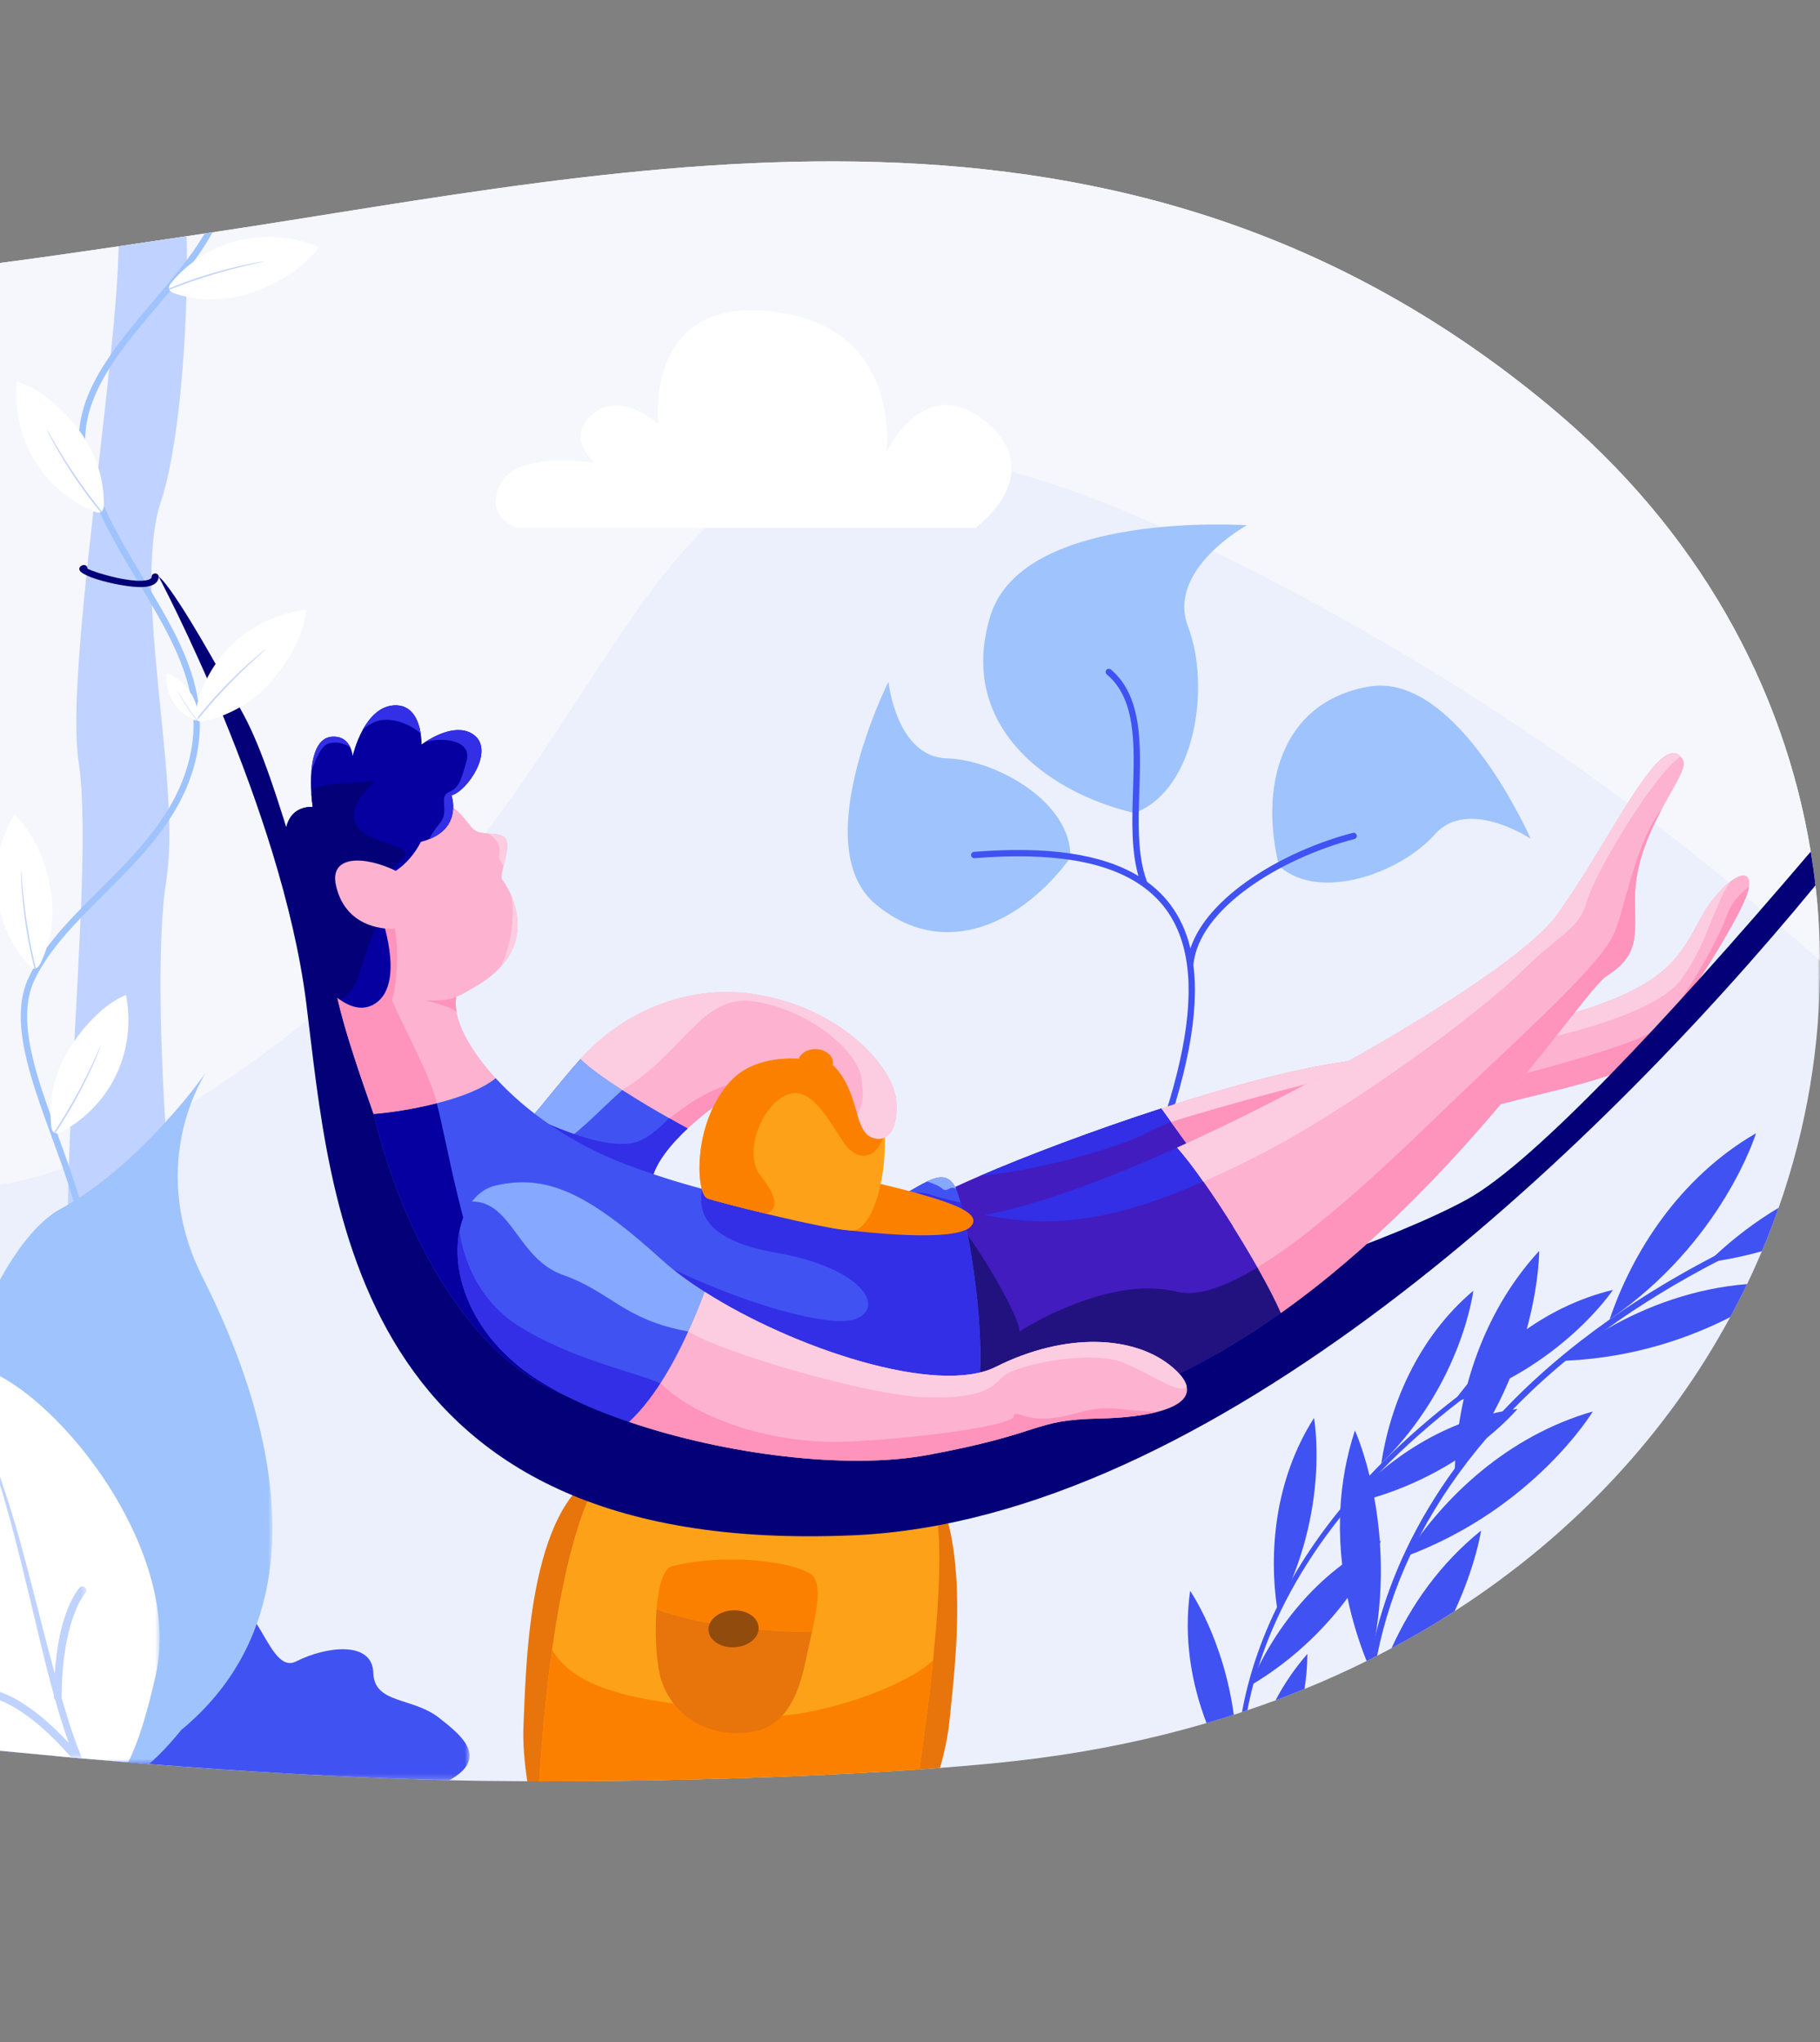 <svg width="370" height="415" viewBox="0 0 370 415" fill="none" xmlns="http://www.w3.org/2000/svg">
<rect x="0" y="0" width="370" height="415" fill="#808080" stroke="none"/>
<mask id="mask0" mask-type="alpha" maskUnits="userSpaceOnUse" x="-3" y="0" width="373" height="415">
<path d="M-2.972 0H370V415H-2.972V0Z" fill="white"/>
</mask>
<g mask="url(#mask0)">
<path fill-rule="evenodd" clip-rule="evenodd" d="M370.001 195.247C370.147 212.231 367.314 229.202 361.593 245.454C360.556 248.426 359.422 251.37 358.179 254.285C357.239 256.524 356.244 258.749 355.18 260.961C354.102 263.213 352.955 265.452 351.752 267.663L351.739 267.677C339.246 290.812 320.423 311.555 295.727 327.435H295.713C291.608 330.102 287.338 332.603 282.901 334.953C281.934 335.478 280.953 335.99 279.972 336.487C279.557 336.708 279.143 336.915 278.728 337.122C278.673 337.15 278.617 337.178 278.562 337.205C278.327 337.33 278.078 337.454 277.83 337.565C273.752 339.583 269.551 341.49 265.212 343.245C263.263 344.047 261.301 344.82 259.311 345.553C257.431 346.258 255.524 346.921 253.603 347.557C253.23 347.695 252.871 347.819 252.497 347.943C251.945 348.137 251.378 348.317 250.825 348.497C249.001 349.077 247.149 349.643 245.284 350.182C234.435 353.361 222.937 355.779 210.775 357.355C205.15 358.087 198.461 358.737 191.109 359.29C189.727 359.4 188.317 359.497 186.894 359.594C185.76 359.677 184.614 359.76 183.439 359.829C161.949 361.211 136.258 361.943 114.45 361.998C112.819 362.013 111.216 362.013 109.626 362.013C108.811 362.013 107.996 362.013 107.194 361.998C101.487 361.985 96.152 361.916 91.343 361.791C75.975 361.418 60.331 360.63 44.479 359.552C39.767 359.221 35.04 358.875 30.299 358.502C28.89 358.378 27.466 358.267 26.043 358.156C22.947 357.894 19.824 357.631 16.715 357.355C15.968 357.3 15.222 357.231 14.476 357.161C13.868 357.106 13.246 357.051 12.638 356.996C12.237 356.954 11.822 356.927 11.421 356.885C5.99 356.388 0.545 355.863 -4.914 355.323C-15.666 354.246 -26.445 353.071 -37.225 351.827C-68.969 348.206 -100.686 344.033 -131.532 340.025C-149.485 337.703 -167.133 335.423 -184.325 333.35C-197.689 331.746 -210.777 330.254 -223.491 328.969C-265.821 324.629 -304.213 322.39 -335.806 324.698C-338.197 324.878 -340.587 325.085 -342.978 325.348C-351.588 326.205 -360.267 327.532 -368.974 329.218C-369.692 329.356 -370.397 329.494 -371.116 329.646C-371.254 329.674 -371.379 329.701 -371.516 329.729C-375.137 330.448 -378.758 331.249 -382.393 332.106C-382.876 332.203 -383.36 332.327 -383.858 332.452C-389.331 333.751 -394.831 335.174 -400.317 336.722C-405.334 338.131 -410.365 339.624 -415.395 341.199C-417.51 341.863 -419.624 342.54 -421.738 343.231C-423.963 343.949 -426.175 344.682 -428.4 345.428C-428.483 345.456 -428.566 345.498 -428.662 345.525C-429.174 345.691 -429.671 345.871 -430.196 346.036C-431.869 346.603 -433.541 347.184 -435.227 347.764C-439.939 349.409 -444.652 351.108 -449.365 352.836C-449.752 352.974 -450.152 353.126 -450.539 353.264C-452.294 353.928 -454.05 354.563 -455.818 355.227C-457.228 355.766 -458.624 356.291 -460.034 356.83C-460.517 357.01 -461.015 357.189 -461.498 357.383C-461.512 357.383 -461.512 357.383 -461.526 357.397C-462.618 357.811 -463.696 358.226 -464.788 358.64C-466.322 359.235 -467.842 359.815 -469.39 360.423C-476.189 363.049 -482.975 365.744 -489.705 368.411C-514.885 378.472 -539.54 388.574 -563.117 396.797C-571.63 399.783 -580.019 402.519 -588.242 404.91C-606.843 410.313 -624.602 413.976 -641.2 414.805C-643.646 414.943 -646.065 415.012 -648.455 415C-662.386 414.985 -675.432 412.787 -687.428 407.715C-773.001 371.534 -712.152 279.327 -673.801 222.403C-656.955 197.389 -655.821 184.882 -661.46 173.563C-668.66 159.121 -686.875 146.6 -697.489 112.506C-716.45 51.657 -657.051 -2.932 -487.107 0.122C-391.321 1.849 -344.181 17.356 -170.781 52.693C-102.4 66.624 -36.658 58.981 24.122 50.054C28.752 49.376 33.368 48.686 37.942 48.008C39.172 47.815 40.388 47.636 41.605 47.456C42.143 47.373 42.682 47.29 43.208 47.221C128.629 34.382 228.008 10.183 315.047 82.558C345.285 107.697 362.657 139.745 368.115 173.079C368.503 175.36 368.834 177.654 369.069 179.934C369.663 185.02 369.967 190.133 370.001 195.247Z" fill="#EBF0FC"/>
</g>
<mask id="mask1" mask-type="alpha" maskUnits="userSpaceOnUse" x="-3" y="0" width="373" height="242">
<path d="M-2.972 0H369.994V241.438H-2.972V0Z" fill="white"/>
</mask>
<g mask="url(#mask1)">
<path fill-rule="evenodd" clip-rule="evenodd" d="M369.995 195.247C345.395 173.245 310.278 145.08 259.31 118.38C116.854 43.766 148.861 144.624 53.628 214.125C-41.606 283.612 -42.518 207.671 -172.592 129.602C-302.679 51.519 -260.211 186.084 -384.991 196.85C-498.094 206.607 -605.669 146.268 -661.46 173.563C-668.66 159.121 -686.875 146.6 -697.489 112.506C-716.45 51.657 -657.052 -2.932 -487.107 0.122C-391.321 1.849 -344.181 17.356 -170.782 52.693C-102.4 66.624 -36.659 58.981 24.122 50.054C28.752 49.376 33.367 48.686 37.942 48.008C39.172 47.815 40.388 47.636 41.604 47.456C42.143 47.373 42.682 47.29 43.207 47.221C128.629 34.382 228.008 10.183 315.046 82.558C345.285 107.697 362.656 139.745 368.115 173.079C368.502 175.36 368.834 177.654 369.069 179.934C369.663 185.02 369.967 190.133 369.995 195.247Z" fill="#F5F7FC"/>
</g>
<path fill-rule="evenodd" clip-rule="evenodd" d="M355.566 180.183C355.552 180.335 355.525 180.487 355.483 180.653C354.295 186.609 337.338 212.01 333.468 215.493C329.612 218.961 312.406 222.389 305.317 224.352C302.566 225.112 303.99 222.541 306.754 219.1C306.768 219.1 306.768 219.086 306.782 219.086C308.813 216.571 311.577 213.586 313.954 211.126C316.649 208.306 318.847 206.164 318.847 206.164C336.716 200.913 340.848 195.993 345.215 187.521C347.205 183.652 349.762 180.639 351.849 179.077C354.212 177.322 355.953 177.405 355.566 180.183Z" fill="#FDB2D0"/>
<path fill-rule="evenodd" clip-rule="evenodd" d="M351.849 179.077C348.352 184.025 346.984 192.164 341.636 199.213C337.738 204.34 325.784 208.403 313.954 211.126C316.649 208.306 318.847 206.164 318.847 206.164C336.716 200.913 340.848 195.993 345.215 187.521C347.205 183.651 349.762 180.639 351.849 179.077Z" fill="#FCCDE0"/>
<path fill-rule="evenodd" clip-rule="evenodd" d="M355.566 180.183C355.552 180.335 355.525 180.487 355.483 180.653C354.295 186.609 337.338 212.01 333.468 215.493C329.612 218.961 312.406 222.389 305.317 224.352C302.566 225.112 303.99 222.541 306.754 219.1C306.768 219.1 306.768 219.086 306.782 219.086C306.837 219.045 306.865 219.017 306.865 219.017C315.157 216.834 330.483 212.701 335.43 209.937C340.378 207.159 349.361 191.239 351.089 185.959C351.724 184.011 353.452 181.8 355.566 180.183Z" fill="#FE93BC"/>
<path fill-rule="evenodd" clip-rule="evenodd" d="M230.641 165.242C243.405 160.357 246.007 138.987 241.536 127.382C237.066 115.777 253.483 106.745 253.483 106.745C253.483 106.745 208.023 103.64 201.37 125.087C194.716 146.533 211.496 160.672 230.641 165.242Z" fill="#9FC3FC"/>
<path fill-rule="evenodd" clip-rule="evenodd" d="M260.039 176.026C268.422 183.445 284.93 177.24 291.665 169.597C298.4 161.954 311.179 170.456 311.179 170.456C311.179 170.456 296.213 136.262 278.116 139.554C260.018 142.845 256.106 160.389 260.039 176.026Z" fill="#9FC3FC"/>
<path fill-rule="evenodd" clip-rule="evenodd" d="M217.597 174.316C217.941 163.127 202.614 154.403 192.431 154.112C182.248 153.821 180.613 138.56 180.613 138.56C180.613 138.56 163.894 171.932 177.997 183.741C192.1 195.55 208.09 187.339 217.597 174.316Z" fill="#9FC3FC"/>
<path fill-rule="evenodd" clip-rule="evenodd" d="M275.814 169.724C275.725 169.379 275.373 169.171 275.026 169.261C260.873 172.945 245.501 182.139 242.008 192.744C241.182 189.313 239.811 186.336 237.885 183.785C236.576 182.053 235.01 180.534 233.2 179.212C231.207 174.058 231.416 167.307 231.626 160.772C231.932 151.282 232.247 141.47 225.84 136.067C225.569 135.839 225.161 135.871 224.93 136.145C224.699 136.418 224.734 136.825 225.007 137.056C230.935 142.054 230.643 151.126 230.334 160.73C230.141 166.74 229.954 172.925 231.447 178.042C224.031 173.537 212.993 171.921 198.011 173.12C197.655 173.149 197.39 173.461 197.419 173.817C197.447 174.173 197.764 174.442 198.115 174.409C213.9 173.141 225.164 175.028 232.293 180.153C232.296 180.155 232.298 180.156 232.302 180.159C234.068 181.43 235.591 182.892 236.854 184.564C239.218 187.695 240.697 191.524 241.317 196.104C241.317 196.111 241.315 196.119 241.315 196.127C241.307 196.219 241.321 196.307 241.349 196.389C242.549 205.847 240.088 218.513 233.883 235.126C233.759 235.461 233.929 235.833 234.263 235.958C234.338 235.986 234.414 235.999 234.49 235.999C234.75 235.999 234.998 235.838 235.095 235.578C241.379 218.75 243.856 205.858 242.611 196.152C243.575 184.782 260.178 174.461 275.351 170.512C275.697 170.423 275.905 170.069 275.814 169.724Z" fill="#4152F3"/>
<path fill-rule="evenodd" clip-rule="evenodd" d="M280.137 215.12C280.137 215.12 279.473 215.921 278.326 217.303C273.697 222.845 261.176 237.743 252.248 247.445C252.22 247.458 252.193 247.486 252.179 247.514L238.041 228.014L236.064 225.277C236.092 225.264 236.12 225.264 236.148 225.264C252.621 219.901 269.495 215.507 280.137 215.12Z" fill="#FE93BC"/>
<path fill-rule="evenodd" clip-rule="evenodd" d="M236.148 225.264C252.621 219.901 269.495 215.507 280.137 215.12C280.137 215.12 279.473 215.921 278.326 217.303C264.478 220.316 247.494 225.07 238.041 228.014L236.064 225.278C236.092 225.264 236.12 225.264 236.148 225.264Z" fill="#FCCDE0"/>
<path fill-rule="evenodd" clip-rule="evenodd" d="M181.794 226.01C180.785 228.083 177.979 228.622 174.842 228.124C174.483 228.069 174.124 228 173.751 227.917C173.723 227.917 173.695 227.903 173.668 227.889C168.762 226.742 163.51 223.246 163.317 219.114C163.178 216.101 158.438 217.11 152.717 220.136C148.46 222.361 143.665 225.706 139.795 229.327C139.145 229.921 138.537 230.529 137.971 231.137C137.805 231.303 137.653 231.469 137.501 231.634C135.29 233.998 133.617 236.389 132.843 238.627C128.905 249.753 108.092 226.977 108.092 226.977C108.99 225.996 110.054 224.725 111.257 223.246C113.164 220.938 115.416 218.133 118.001 215.23C126.39 205.805 139.615 199.973 153.145 202.018C169.895 204.547 180.274 215.396 181.946 222.251C181.96 222.278 181.96 222.306 181.974 222.334C182.319 223.785 182.264 225.042 181.794 226.01Z" fill="#FDB2D0"/>
<path fill-rule="evenodd" clip-rule="evenodd" d="M152.716 220.136C148.459 222.361 143.664 225.706 139.794 229.327C139.145 229.921 138.537 230.529 137.97 231.137C137.804 231.303 137.652 231.469 137.5 231.635C136.256 229.631 135.842 227.461 135.842 227.461L136.049 227.254C139.421 224.725 145.986 219.805 151.624 220.039C152.011 220.054 152.37 220.095 152.716 220.136Z" fill="#FE93BC"/>
<path fill-rule="evenodd" clip-rule="evenodd" d="M127.434 326.921C127.034 330.773 125.108 336.693 122.652 343.014C120.118 349.529 117.016 356.483 114.444 362.002C112.815 362.015 111.212 362.015 109.622 362.015C108.808 362.015 107.994 362.015 107.192 362.002C106.636 358.305 106.249 354.169 106.43 350.485C106.921 340.958 106.973 308.475 120.7 299.918C120.7 299.918 120.92 300.319 121.281 301.056C123.104 304.727 128.507 316.658 127.434 326.921Z" fill="#E8740C"/>
<path fill-rule="evenodd" clip-rule="evenodd" d="M193.035 349.645C192.738 352.773 191.988 356.147 191.109 359.288C189.726 359.404 188.317 359.494 186.896 359.598C185.758 359.675 184.608 359.753 183.444 359.831C181.997 355.048 180.342 349.27 178.933 343.583C176.956 335.646 175.443 327.89 175.624 323.315C175.96 314.641 181.001 305.463 183.987 300.758C185.254 298.755 186.159 297.553 186.159 297.553C198.516 307.997 193.914 340.144 193.035 349.645Z" fill="#E8740C"/>
<path fill-rule="evenodd" clip-rule="evenodd" d="M189.688 337.404C188.835 345.819 187.723 354.001 186.896 359.598C185.758 359.675 184.608 359.753 183.445 359.83C161.949 361.213 136.251 361.938 114.445 362.002C112.817 362.015 111.214 362.015 109.624 362.015C109.973 355.94 110.735 345.857 112.235 335.245C114.006 322.668 116.836 309.354 121.283 301.056C121.749 300.164 122.239 299.337 122.757 298.574C122.757 298.574 167.714 295.174 183.987 300.759C186.805 301.728 188.77 302.969 189.481 304.546C191.769 309.587 191.071 323.819 189.688 337.404Z" fill="#FDA218"/>
<path fill-rule="evenodd" clip-rule="evenodd" d="M189.688 337.404C188.835 345.819 187.723 354.001 186.896 359.598C185.758 359.675 184.608 359.753 183.445 359.83C161.949 361.213 136.251 361.938 114.445 362.002C112.817 362.015 111.214 362.015 109.624 362.015C109.973 355.94 110.735 345.857 112.235 335.245C114.355 338.955 118.142 341.359 122.653 343.014C127.035 344.629 132.089 345.534 136.962 346.22C142.172 346.969 147.174 347.46 150.884 348.326C153.159 348.856 155.964 348.934 159.014 348.676C165.361 348.12 172.806 346.077 178.933 343.583C183.677 341.644 187.633 339.433 189.688 337.404Z" fill="#FC8000"/>
<path fill-rule="evenodd" clip-rule="evenodd" d="M165.088 331.629C158.98 331.79 144.255 330.976 133.462 327.068C133.824 322.545 134.822 318.724 136.648 318.282C149.533 315.201 163.859 317.981 165.492 320.538C166.831 322.65 166.114 326.972 165.088 331.629Z" fill="#FC8000"/>
<path fill-rule="evenodd" clip-rule="evenodd" d="M165.089 331.629C164.876 332.64 164.634 333.675 164.408 334.698C163.097 340.436 161.713 351.319 151.687 352.145C141.663 352.972 135.604 346.716 134.132 340.296C133.386 337.054 133.105 331.689 133.463 327.068C144.256 330.976 158.981 331.79 165.089 331.629Z" fill="#E8740C"/>
<path fill-rule="evenodd" clip-rule="evenodd" d="M144.037 331.296C144.151 333.367 146.525 334.92 149.339 334.766C152.153 334.611 154.342 332.806 154.228 330.735C154.114 328.664 151.74 327.11 148.926 327.265C146.112 327.42 143.923 329.224 144.037 331.296Z" fill="#914B0C"/>
<path fill-rule="evenodd" clip-rule="evenodd" d="M369.075 179.939C323.717 235.056 245.941 308.734 173.724 312.004C70.742 316.67 67.291 243.561 62.249 203.774C57.208 163.988 32.261 117.196 32.261 117.196C32.261 117.196 34.872 118.075 49.569 145.336C64.266 172.597 74.439 261.438 119.679 276.742C164.934 292.046 270.824 258.839 298.24 243.755C305.207 239.916 315.613 230.467 327.285 218.484L327.298 218.471C333.153 212.461 339.306 205.83 345.511 198.94L345.523 198.927C353.189 190.422 360.88 181.567 368.118 173.075C368.506 175.363 368.829 177.651 369.075 179.939Z" fill="#040078"/>
<path fill-rule="evenodd" clip-rule="evenodd" d="M105.036 107.264H198.359C204.723 102.198 209.518 93.95 201.211 86.403C188.494 74.87 180.548 91.248 180.188 92.015C180.308 91.053 183.196 66.478 157.211 63.309C130.71 60.075 133.826 86.157 133.826 86.157C133.826 86.157 126.347 79.312 120.546 84.104C114.733 88.898 120.894 94.054 120.894 94.054C114.733 93.223 104.221 92.846 101.584 98.639C99.726 102.705 101.069 105.51 105.036 107.264Z" fill="white"/>
<path fill-rule="evenodd" clip-rule="evenodd" d="M297.079 284.51C297.066 284.524 297.066 284.524 297.052 284.524C290.971 289.195 285.471 294.059 280.592 299.104C280.578 299.104 280.579 299.118 280.579 299.118C279.943 299.767 279.307 300.43 278.699 301.094C277.331 302.559 276.018 304.037 274.76 305.544L274.747 305.558C273.945 306.498 273.171 307.451 272.425 308.405C264.699 318.12 259.144 328.319 255.841 338.726V338.753C255.468 339.887 255.136 341.02 254.832 342.167V342.181C254.348 343.963 253.933 345.76 253.602 347.557C253.229 347.695 252.87 347.819 252.496 347.944C253.809 340.743 256.186 333.612 259.6 326.633L259.614 326.619C260.567 324.643 261.604 322.694 262.737 320.746L262.751 320.732C265.501 315.964 268.749 311.265 272.48 306.691C274.346 304.383 276.322 302.13 278.423 299.891C279.196 299.062 279.984 298.247 280.8 297.431C281.062 297.183 281.311 296.92 281.56 296.671C286.023 292.221 290.957 287.924 296.347 283.791C296.388 283.764 296.416 283.722 296.458 283.694C296.679 283.529 296.997 283.57 297.176 283.805C297.342 284.026 297.301 284.344 297.079 284.51Z" fill="#4152F3"/>
<path fill-rule="evenodd" clip-rule="evenodd" d="M280.803 297.43C282.58 285.636 288.161 271.919 299.52 262.309C299.52 262.309 297.247 281.228 280.803 297.43Z" fill="#4152F3"/>
<path fill-rule="evenodd" clip-rule="evenodd" d="M295.396 285.085C302.289 275.352 313.446 265.613 327.913 262.141C327.913 262.141 317.371 278.015 295.396 285.085Z" fill="#4152F3"/>
<path fill-rule="evenodd" clip-rule="evenodd" d="M273.778 305.766C281.646 296.803 293.755 288.275 308.505 286.326C308.505 286.326 296.37 301.018 273.778 305.766Z" fill="#4152F3"/>
<path fill-rule="evenodd" clip-rule="evenodd" d="M259.691 327.261C257.885 315.472 259.14 300.715 267.132 288.165C267.132 288.165 270.581 306.907 259.691 327.261Z" fill="#4152F3"/>
<path fill-rule="evenodd" clip-rule="evenodd" d="M254.042 342.648C258.635 331.642 267.387 319.694 280.742 313.136C280.742 313.136 273.934 330.934 254.042 342.648Z" fill="#4152F3"/>
<path fill-rule="evenodd" clip-rule="evenodd" d="M241.952 323.303C241.952 323.303 248.724 333.059 250.825 348.496C249.001 349.077 247.149 349.644 245.283 350.182C242.201 342.139 240.584 332.88 241.952 323.303Z" fill="#4152F3"/>
<path fill-rule="evenodd" clip-rule="evenodd" d="M265.212 343.245C263.263 344.047 261.301 344.82 259.311 345.553C261.052 342.25 263.194 339.085 265.778 336.127C265.778 336.127 265.861 338.85 265.212 343.245Z" fill="#4152F3"/>
<path fill-rule="evenodd" clip-rule="evenodd" d="M349.361 256.22C349.347 256.234 349.347 256.234 349.333 256.234C341.082 260.505 333.495 265.148 326.599 270.109C326.585 270.123 326.558 270.137 326.544 270.151C323.669 272.238 320.905 274.338 318.293 276.536L318.28 276.55C314.424 279.742 310.831 283.059 307.527 286.472C305.689 288.338 303.934 290.273 302.276 292.207C302.276 292.221 302.276 292.222 302.262 292.235C296.858 298.537 292.325 305.157 288.704 312.025C288.704 312.039 288.691 312.053 288.691 312.067C288.014 313.352 287.378 314.61 286.784 315.909V315.923L286.77 315.937C283.647 322.57 281.366 329.439 279.971 336.487C279.556 336.708 279.141 336.915 278.727 337.122C278.671 337.15 278.616 337.178 278.561 337.205C278.893 335.423 279.279 333.667 279.722 331.926C282.693 320.179 288.097 308.916 295.753 298.427C295.753 298.427 295.753 298.413 295.767 298.413C296.527 297.376 297.301 296.353 298.116 295.331V295.317C298.973 294.239 299.843 293.161 300.742 292.097C300.742 292.097 300.742 292.083 300.756 292.097C300.756 292.083 300.77 292.07 300.783 292.056C302.276 290.287 303.824 288.545 305.468 286.832L305.482 286.818C311.743 280.184 319.012 273.951 327.221 268.161C327.401 268.036 327.58 267.912 327.76 267.788C327.94 267.663 328.119 267.539 328.299 267.415C334.532 263.075 341.318 259.012 348.614 255.225C348.614 255.225 348.628 255.212 348.642 255.212C348.697 255.184 348.739 255.156 348.794 255.128C349.098 254.963 349.471 255.101 349.637 255.405C349.789 255.695 349.665 256.068 349.361 256.22Z" fill="#4152F3"/>
<path fill-rule="evenodd" clip-rule="evenodd" d="M327.227 268.156C331.852 254.486 341.419 239.332 356.993 230.301C356.993 230.301 350.261 252.355 327.227 268.156Z" fill="#4152F3"/>
<path fill-rule="evenodd" clip-rule="evenodd" d="M361.591 245.455C360.555 248.426 359.421 251.369 358.178 254.286C355.4 255.073 352.442 255.737 349.333 256.234C348.642 256.358 347.937 256.455 347.232 256.552C347.675 256.11 348.145 255.667 348.614 255.225C348.614 255.225 348.628 255.211 348.642 255.211C352.387 251.701 356.74 248.343 361.591 245.455Z" fill="#4152F3"/>
<path fill-rule="evenodd" clip-rule="evenodd" d="M355.179 260.961C354.102 263.213 352.954 265.452 351.752 267.663L351.738 267.677C344.054 271.616 332.57 275.9 318.294 276.536C317.893 276.563 317.493 276.577 317.092 276.591C319.938 274.311 323.117 272.127 326.544 270.151C326.558 270.137 326.586 270.123 326.6 270.109C334.836 265.369 344.607 261.804 355.179 260.961Z" fill="#4152F3"/>
<path fill-rule="evenodd" clip-rule="evenodd" d="M295.734 299.2C296.091 284.773 300.725 267.462 312.914 254.213C312.914 254.213 313.036 277.27 295.734 299.2Z" fill="#4152F3"/>
<path fill-rule="evenodd" clip-rule="evenodd" d="M285.733 316.328C293.546 304.194 306.512 291.824 323.816 286.853C323.816 286.853 311.92 306.606 285.733 316.328Z" fill="#4152F3"/>
<path fill-rule="evenodd" clip-rule="evenodd" d="M279.722 331.926C279.46 333.626 279.128 335.354 278.727 337.123C278.672 337.15 278.617 337.178 278.561 337.205C278.326 337.33 278.078 337.454 277.829 337.565C276.24 333.612 274.899 329.287 273.946 324.74C273.476 322.529 273.103 320.276 272.854 317.968C272.494 314.845 272.342 311.653 272.426 308.405C272.439 307.838 272.453 307.271 272.481 306.691V306.677C272.771 301.398 273.697 296.036 275.452 290.715C275.452 290.715 277 294.087 278.423 299.892C278.492 300.182 278.561 300.486 278.644 300.804C278.658 300.9 278.686 300.997 278.7 301.094C278.935 302.103 279.156 303.181 279.377 304.328C279.861 306.981 280.275 309.98 280.524 313.242C280.524 313.366 280.538 313.504 280.538 313.629V313.642C280.911 319.088 280.786 325.251 279.722 331.926Z" fill="#4152F3"/>
<path fill-rule="evenodd" clip-rule="evenodd" d="M301.101 311.058C301.101 311.058 300.079 318.01 295.726 327.435H295.712C291.607 330.102 287.337 332.603 282.9 334.953C286.853 326.205 292.782 317.733 301.101 311.058Z" fill="#4152F3"/>
<path fill-rule="evenodd" clip-rule="evenodd" d="M44.475 359.546C39.77 359.223 35.039 358.874 30.295 358.499C28.886 358.383 27.464 358.267 26.042 358.15C22.94 357.891 19.825 357.633 16.71 357.362C15.96 357.297 15.223 357.232 14.474 357.168C13.866 357.103 13.246 357.052 12.638 357C12.69 356.444 12.728 355.862 12.78 355.268C12.832 354.582 12.883 353.871 12.935 353.135C12.948 353.044 12.961 352.966 12.961 352.876C13 352.437 13.025 351.997 13.065 351.545C13.155 350.33 13.246 349.076 13.336 347.783C13.698 342.471 14.073 336.473 14.396 330.101C14.486 328.433 14.564 326.753 14.641 325.047C15.107 314.602 15.391 303.421 15.249 292.783C15.171 285.893 14.926 279.224 14.435 273.136C13.737 264.591 13.62 254.923 13.801 244.841C13.827 243.458 13.853 242.074 13.891 240.678C13.918 239.45 13.957 238.209 13.995 236.955V236.942C14.073 234.306 14.176 231.669 14.292 229.006V228.993C14.344 227.7 14.396 226.408 14.448 225.115C14.461 224.896 14.474 224.676 14.486 224.469V224.456C14.68 220.139 14.9 215.834 15.12 211.582C15.572 202.87 16.05 194.403 16.374 186.596V186.583C16.4 185.924 16.438 185.277 16.464 184.631V184.618C16.956 172.17 17.02 161.597 15.973 154.759C14.577 145.62 16.593 125.119 18.984 103.882C19.037 103.404 19.088 102.938 19.14 102.46C19.153 102.318 19.178 102.176 19.192 102.033C19.204 101.93 19.217 101.827 19.217 101.736C19.321 100.844 19.424 99.952 19.527 99.061C19.683 97.729 19.825 96.411 19.98 95.092C19.993 95.079 19.98 95.079 19.98 95.079C20.768 88.138 21.557 81.287 22.229 74.863C22.333 73.92 22.423 72.989 22.514 72.071V72.058C23.392 63.475 24.013 55.836 24.116 50.058C28.757 49.373 33.371 48.688 37.947 48.003C37.986 49.541 37.999 51.157 37.999 52.811C37.999 52.811 38.012 52.811 37.999 52.824C37.999 53.303 37.999 53.781 37.986 54.272C37.999 54.505 37.986 54.737 37.986 54.97C37.986 55.72 37.973 56.469 37.96 57.232V57.542C37.934 58.447 37.921 59.365 37.895 60.282V60.295C37.469 75.509 35.801 92.623 32.699 101.995C31.096 106.842 30.657 113.202 30.812 120.298V120.311C30.838 121.203 30.864 122.095 30.903 123.013V123.025C31.458 136.236 33.746 151.553 34.302 164.311C34.341 165.087 34.367 165.849 34.392 166.612C34.509 171.201 34.367 175.402 33.798 178.982C32.143 189.271 32.402 208.854 33.604 228.101C34.716 245.978 36.629 263.583 38.568 273.226C40.468 282.688 42.006 305.825 43.105 327.567C43.389 333.435 43.661 339.201 43.893 344.578C44.126 350.084 44.32 355.19 44.475 359.546Z" fill="#C0D2FF"/>
<path fill-rule="evenodd" clip-rule="evenodd" d="M40.597 145.75C40.61 146.021 40.623 146.305 40.623 146.59C40.675 148.606 40.52 150.674 40.12 152.807C39.15 158.016 37.082 162.528 34.393 166.612C30.709 172.235 25.875 177.043 21.144 181.761C19.515 183.377 17.912 184.98 16.374 186.583V186.596C12.574 190.564 9.239 194.558 7.054 199.082C3.603 206.243 6.499 216.054 10.286 226.641C10.635 227.61 10.997 228.593 11.346 229.575C11.384 229.678 11.437 229.795 11.475 229.911C11.527 230.053 11.579 230.195 11.63 230.338C11.669 230.441 11.708 230.557 11.747 230.661C12.509 232.742 13.272 234.849 13.996 236.943V236.956C14.746 239.114 15.469 241.286 16.09 243.432C18.055 250.114 19.231 256.642 18.274 262.575L17.007 262.368C17.9 256.771 16.814 250.541 14.965 244.142C14.629 242.992 14.267 241.842 13.892 240.678C12.858 237.486 11.695 234.28 10.531 231.1C6.02 218.73 1.768 207.058 5.891 198.527C6.175 197.932 6.486 197.35 6.796 196.782C6.848 196.704 6.886 196.627 6.938 196.549C7.003 196.419 7.08 196.303 7.145 196.174C7.843 194.985 8.618 193.821 9.458 192.684C9.458 192.684 9.472 192.684 9.458 192.671C11.488 189.892 13.892 187.268 16.464 184.631V184.618C17.692 183.364 18.959 182.11 20.226 180.844C25.358 175.738 30.593 170.529 34.302 164.311C36.422 160.769 38.038 156.904 38.852 152.561C39.253 150.39 39.408 148.296 39.331 146.228C39.318 145.982 39.305 145.724 39.292 145.465C39.292 145.4 39.279 145.336 39.279 145.271C39.176 143.682 38.93 142.117 38.594 140.579C37.263 134.542 34.29 128.816 30.903 123.025V123.013C30.05 121.552 29.171 120.091 28.292 118.618C25.513 113.977 22.669 109.247 20.291 104.141C20.2 103.947 20.11 103.74 20.019 103.546C19.851 103.197 19.696 102.835 19.541 102.486C19.438 102.228 19.321 101.982 19.218 101.736C18.377 99.758 17.628 97.729 16.982 95.635C16.116 92.83 15.87 90.116 16.103 87.492C16.581 82.076 19.114 76.983 22.514 72.071V72.058C25.138 68.284 28.253 64.613 31.342 60.981C33.682 58.214 35.996 55.5 37.999 52.824C38.012 52.811 37.999 52.811 37.999 52.811C39.357 51.014 40.585 49.231 41.606 47.46C42.148 47.369 42.678 47.292 43.209 47.214C42.148 49.192 40.843 51.169 39.382 53.147C38.93 53.755 38.465 54.362 37.986 54.97C37.146 56.043 36.267 57.129 35.362 58.214C35.233 58.37 35.104 58.525 34.974 58.68C34.846 58.822 34.729 58.977 34.6 59.119C33.85 60.011 33.088 60.903 32.325 61.808C28.706 66.073 25.035 70.403 22.23 74.863C19.334 79.478 17.357 84.247 17.317 89.263C17.305 91.215 17.576 93.218 18.21 95.26C18.61 96.553 19.05 97.82 19.528 99.061C20.019 100.327 20.537 101.568 21.092 102.796C23.509 108.148 26.495 113.098 29.404 117.946C29.881 118.734 30.347 119.523 30.812 120.298V120.311C35.169 127.614 39.085 134.724 40.275 142.479C40.417 143.423 40.52 144.366 40.572 145.323C40.585 145.465 40.597 145.607 40.597 145.75Z" fill="#9FC3FC"/>
<mask id="mask2" mask-type="alpha" maskUnits="userSpaceOnUse" x="-3" y="325" width="99" height="37">
<path d="M-2.972 325.776H95.457V361.795H-2.972V325.776Z" fill="white"/>
</mask>
<g mask="url(#mask2)">
<path fill-rule="evenodd" clip-rule="evenodd" d="M91.345 361.795C75.976 361.42 60.323 360.632 44.476 359.546C39.77 359.223 35.039 358.874 30.296 358.499C28.887 358.383 27.465 358.266 26.043 358.15C22.941 357.892 19.826 357.633 16.71 357.362C15.961 357.297 15.224 357.232 14.474 357.168C13.867 357.103 13.246 357.052 12.639 357C12.238 356.961 11.824 356.922 11.423 356.883C5.995 356.392 0.54 355.862 -4.915 355.319C-15.669 354.246 -26.45 353.07 -37.23 351.829C-40.668 348.029 -41.121 344.397 -35.097 343.078C-35.097 343.078 -37.799 334.47 -26.282 332.22C-24.472 331.871 -22.391 332.156 -20.142 332.931C-14.803 334.741 -8.457 339.291 -2.407 344.526V344.539C-2.226 344.681 -2.045 344.836 -1.877 344.991C-1.877 344.991 -1.877 345.004 -1.864 345.004C2.336 348.688 6.395 352.669 9.86 356.276C9.989 356.121 10.131 355.953 10.273 355.798C10.726 355.268 11.217 354.725 11.733 354.169C12.083 353.794 12.444 353.406 12.832 353.018C12.858 352.967 12.91 352.915 12.962 352.876C13.091 352.734 13.22 352.605 13.375 352.462C13.711 352.101 14.086 351.726 14.461 351.364C19.812 346.051 26.676 340.325 32.338 335.827C38.413 330.993 43.105 327.567 43.105 327.567C47.319 323.87 49.956 326.494 52.192 330.036C54.778 334.082 56.846 339.33 60.193 337.649C66.463 334.496 75.692 333.475 75.886 339.938C76.079 346.4 83.965 344.823 89.419 349.231C93.129 352.217 99.838 357.09 91.345 361.795Z" fill="#4152F3"/>
</g>
<path fill-rule="evenodd" clip-rule="evenodd" d="M42.059 217.696C42.021 217.748 41.969 217.839 41.865 217.981C41.956 217.851 42.021 217.748 42.059 217.696Z" fill="#C0D2FF"/>
<mask id="mask3" mask-type="alpha" maskUnits="userSpaceOnUse" x="-3" y="217" width="59" height="142">
<path d="M-2.972 217.98H55.385V358.499H-2.972V217.98Z" fill="white"/>
</mask>
<g mask="url(#mask3)">
<path fill-rule="evenodd" clip-rule="evenodd" d="M52.193 330.036C50.37 335.142 47.669 340.041 43.895 344.578C41.878 347.008 39.565 349.335 36.901 351.532C34.562 354.363 32.391 356.728 30.296 358.499C28.887 358.383 27.466 358.266 26.044 358.15C22.941 357.892 19.826 357.633 16.711 357.362C15.961 357.297 15.225 357.232 14.475 357.168C13.867 357.103 13.247 357.052 12.639 357C12.239 356.961 11.825 356.922 11.424 356.883C11.05 356.547 10.662 356.185 10.274 355.798C7.921 353.497 5.375 350.511 2.518 346.775C1.872 345.909 1.187 344.991 0.502 344.035C-0.623 342.497 -1.786 340.842 -3.001 339.084C-14.441 322.423 -13.303 297.437 -7.125 277.324C-2.446 262.045 5.129 249.571 12.316 245.681C12.82 245.409 13.311 245.125 13.803 244.84C14.191 244.621 14.578 244.388 14.966 244.143C15.341 243.91 15.716 243.677 16.09 243.432C22.954 238.985 29.042 233.117 33.605 228.101C38.052 223.228 41.025 219.144 41.865 217.98C40.223 220.566 30.18 237.873 41.27 259.77C50.319 277.673 60.776 306.149 52.193 330.036Z" fill="#9FC3FC"/>
</g>
<mask id="mask4" mask-type="alpha" maskUnits="userSpaceOnUse" x="-3" y="265" width="36" height="94">
<path d="M-2.972 265.858H32.451V358.15H-2.972V265.858Z" fill="white"/>
</mask>
<g mask="url(#mask4)">
<path fill-rule="evenodd" clip-rule="evenodd" d="M32.339 335.827C32.222 337.404 31.989 338.981 31.641 340.532C29.818 348.585 28.021 354.285 26.043 358.15C22.941 357.891 19.826 357.633 16.711 357.362C15.961 357.297 15.225 357.232 14.475 357.168C13.867 357.103 13.247 357.052 12.639 357C12.239 356.961 11.825 356.922 11.424 356.883C5.995 356.392 0.541 355.862 -4.914 355.319C-12.631 349.683 -17.362 341.656 -20.141 332.931C-24.148 320.368 -24.135 306.356 -23.204 295.95C-21.473 276.638 -34.127 267.034 -35.769 265.858C-34.088 266.931 -20.581 275.462 -7.125 277.324C-6.866 277.362 -6.608 277.401 -6.349 277.427C-0.455 278.125 7.844 284.11 15.25 292.783C25.191 304.417 33.528 320.859 32.339 335.827Z" fill="white"/>
</g>
<mask id="mask5" mask-type="alpha" maskUnits="userSpaceOnUse" x="-3" y="285" width="21" height="73">
<path d="M-2.972 285.868H17.572V357.362H-2.972V285.868Z" fill="white"/>
</mask>
<g mask="url(#mask5)">
<path fill-rule="evenodd" clip-rule="evenodd" d="M12.536 344.901C12.536 344.94 12.51 344.992 12.51 345.03C12.781 345.948 13.053 346.878 13.337 347.783C13.698 348.986 14.074 350.175 14.461 351.364C15.121 353.329 15.819 355.268 16.594 357.194C16.607 357.22 16.607 357.22 16.646 357.258C16.672 357.284 16.698 357.323 16.71 357.362C15.961 357.297 15.224 357.232 14.474 357.168C13.906 356.496 13.337 355.862 12.781 355.268C12.419 354.893 12.083 354.518 11.734 354.169C7.973 350.304 4.819 348.055 2.518 346.775C-0.184 345.25 -1.722 345.043 -1.761 345.03C-1.8 345.03 -1.838 345.018 -1.864 345.005C-1.877 345.005 -1.877 344.992 -1.877 344.992C-2.123 344.94 -2.317 344.759 -2.407 344.539V344.526C-2.446 344.41 -2.472 344.281 -2.459 344.151C-2.42 343.724 -2.032 343.414 -1.593 343.453C-1.502 343.466 -0.765 343.557 0.501 344.035C2.893 344.94 7.223 347.241 12.833 353.019C12.871 353.057 12.898 353.096 12.936 353.135C13.285 353.484 13.634 353.846 13.983 354.234C13.776 353.639 13.569 353.057 13.376 352.463C13.272 352.153 13.169 351.842 13.066 351.545C12.406 349.529 11.799 347.512 11.23 345.47C11.062 345.328 10.945 345.108 10.959 344.875C10.945 344.759 10.959 344.668 10.972 344.552C10.041 341.243 9.213 337.921 8.399 334.586C7.973 332.815 7.546 331.018 7.12 329.221C5.569 322.759 4.043 316.308 2.324 309.884C0.139 301.702 -2.407 293.572 -5.975 285.868C-2.071 293.417 0.618 301.534 3.061 309.677C5.038 316.464 6.758 323.34 8.515 330.204C8.864 331.561 9.226 332.931 9.575 334.302C10.079 336.24 10.622 338.192 11.127 340.131C11.333 337.145 11.682 334.611 12.135 332.492C12.871 329.002 13.828 326.597 14.642 325.047C15.469 323.431 16.129 322.72 16.207 322.643C16.517 322.332 17.021 322.319 17.331 322.643C17.641 322.927 17.654 323.431 17.357 323.754C17.331 323.78 15.741 325.512 14.397 330.101C14.112 331.057 13.841 332.143 13.595 333.358C12.988 336.331 12.549 340.144 12.536 344.901Z" fill="#C0D2FF"/>
</g>
<path fill-rule="evenodd" clip-rule="evenodd" d="M54.919 138.718C51.45 142.652 46.691 145.422 41.566 146.515C41.059 146.615 40.473 146.685 40.068 146.401C40.012 146.363 39.952 146.314 39.9 146.249C39.889 146.233 39.87 146.214 39.859 146.199C39.595 145.826 39.645 145.302 39.733 144.853C40.708 139.452 43.482 134.393 47.511 130.66C51.532 126.924 56.791 124.533 62.249 123.954C61.8 129.179 58.395 134.787 54.919 138.718Z" fill="white"/>
<path fill-rule="evenodd" clip-rule="evenodd" d="M53.962 131.975C53.951 131.997 53.879 132.065 53.741 132.203C53.551 132.371 53.322 132.577 53.047 132.834C52.442 133.368 51.573 134.156 50.517 135.143C48.405 137.116 45.574 139.935 42.682 143.263C41.754 144.334 40.882 145.386 40.068 146.401C40.011 146.363 39.952 146.314 39.899 146.249C39.888 146.234 39.869 146.214 39.858 146.199C40.673 145.184 41.541 144.139 42.458 143.072C45.365 139.732 48.225 136.929 50.379 134.987C51.453 134.019 52.341 133.25 52.973 132.739C53.266 132.501 53.506 132.31 53.7 132.154C53.868 132.031 53.959 131.964 53.962 131.975Z" fill="#C0D2FF"/>
<path fill-rule="evenodd" clip-rule="evenodd" d="M16.319 87.793C19.431 92.015 21.133 97.252 21.118 102.492C21.11 103.009 21.054 103.596 20.691 103.932C20.642 103.979 20.581 104.027 20.506 104.064C20.489 104.072 20.466 104.086 20.449 104.094C20.029 104.274 19.527 104.113 19.107 103.933C14.034 101.838 9.675 98.059 6.878 93.332C4.075 88.612 2.85 82.967 3.436 77.509C8.45 79.052 13.211 83.565 16.319 87.793Z" fill="white"/>
<path fill-rule="evenodd" clip-rule="evenodd" d="M9.525 87.303C9.545 87.319 9.595 87.404 9.702 87.567C9.825 87.789 9.978 88.056 10.172 88.379C10.566 89.084 11.153 90.1 11.894 91.34C13.376 93.821 15.533 97.183 18.175 100.713C19.026 101.847 19.87 102.921 20.691 103.932C20.642 103.979 20.58 104.027 20.506 104.065C20.489 104.072 20.466 104.086 20.449 104.094C19.629 103.083 18.79 102.014 17.941 100.893C15.292 97.345 13.155 93.957 11.712 91.442C10.993 90.188 10.429 89.157 10.063 88.432C9.892 88.095 9.757 87.82 9.644 87.597C9.56 87.408 9.513 87.304 9.525 87.303Z" fill="#C0D2FF"/>
<path fill-rule="evenodd" clip-rule="evenodd" d="M10.217 180.32C11.231 185.466 10.535 190.928 8.286 195.661C8.058 196.124 7.757 196.632 7.285 196.781C7.221 196.802 7.145 196.82 7.062 196.822C7.043 196.822 7.016 196.825 6.998 196.824C6.541 196.807 6.155 196.448 5.852 196.106C2.158 192.047 -0.172 186.768 -0.685 181.3C-1.205 175.835 0.095 170.207 2.955 165.521C6.83 169.056 9.211 175.17 10.217 180.32Z" fill="white"/>
<path fill-rule="evenodd" clip-rule="evenodd" d="M4.284 176.978C4.295 177.001 4.305 177.099 4.331 177.292C4.348 177.546 4.373 177.852 4.41 178.227C4.465 179.032 4.563 180.201 4.704 181.64C4.986 184.516 5.502 188.477 6.385 192.797C6.671 194.185 6.976 195.517 7.286 196.781C7.222 196.803 7.146 196.82 7.063 196.822C7.044 196.822 7.017 196.825 6.999 196.824C6.688 195.56 6.387 194.236 6.097 192.859C5.214 188.52 4.728 184.545 4.496 181.654C4.381 180.213 4.311 179.04 4.29 178.228C4.278 177.85 4.273 177.544 4.267 177.295C4.271 177.087 4.273 176.974 4.284 176.978Z" fill="#C0D2FF"/>
<path fill-rule="evenodd" clip-rule="evenodd" d="M13.764 213.678C11.072 218.18 9.882 223.556 10.401 228.77C10.46 229.284 10.572 229.863 10.965 230.163C11.019 230.205 11.084 230.247 11.161 230.277C11.18 230.283 11.203 230.295 11.221 230.301C11.657 230.439 12.141 230.231 12.541 230.012C17.39 227.438 21.365 223.257 23.694 218.283C26.029 213.315 26.706 207.578 25.597 202.202C20.756 204.22 16.45 209.171 13.764 213.678Z" fill="white"/>
<path fill-rule="evenodd" clip-rule="evenodd" d="M20.477 212.537C20.459 212.554 20.417 212.644 20.327 212.817C20.225 213.05 20.099 213.33 19.937 213.67C19.613 214.409 19.126 215.477 18.508 216.783C17.272 219.395 15.448 222.949 13.158 226.717C12.42 227.928 11.683 229.078 10.964 230.163C11.017 230.205 11.083 230.247 11.16 230.277C11.178 230.283 11.202 230.295 11.22 230.301C11.939 229.216 12.67 228.071 13.408 226.873C15.704 223.087 17.504 219.509 18.699 216.867C19.293 215.549 19.756 214.469 20.05 213.712C20.188 213.36 20.297 213.074 20.387 212.841C20.453 212.644 20.489 212.537 20.477 212.537Z" fill="#C0D2FF"/>
<path fill-rule="evenodd" clip-rule="evenodd" d="M51.148 59.485C46.194 61.209 40.688 61.284 35.688 59.719C35.197 59.558 34.652 59.33 34.439 58.885C34.408 58.823 34.381 58.751 34.367 58.669C34.365 58.65 34.358 58.624 34.355 58.605C34.308 58.151 34.61 57.719 34.907 57.371C38.409 53.145 43.31 50.1 48.653 48.828C53.991 47.549 59.745 48.049 64.785 50.225C61.828 54.557 56.106 57.769 51.148 59.485Z" fill="white"/>
<path fill-rule="evenodd" clip-rule="evenodd" d="M53.629 53.142C53.608 53.156 53.511 53.179 53.324 53.232C53.075 53.285 52.776 53.352 52.409 53.442C51.62 53.609 50.476 53.869 49.071 54.209C46.263 54.891 42.413 55.956 38.259 57.435C36.924 57.912 35.648 58.4 34.44 58.884C34.41 58.824 34.382 58.751 34.368 58.669C34.366 58.65 34.359 58.624 34.356 58.605C35.565 58.121 36.834 57.637 38.157 57.158C42.329 55.677 46.198 54.64 49.028 54.005C50.439 53.691 51.59 53.457 52.391 53.322C52.764 53.258 53.066 53.21 53.312 53.169C53.519 53.144 53.631 53.13 53.629 53.142Z" fill="#C0D2FF"/>
<path fill-rule="evenodd" clip-rule="evenodd" d="M38.526 140.493C39.644 142.018 40.252 143.908 40.241 145.797C40.237 145.983 40.217 146.195 40.086 146.315C40.068 146.332 40.045 146.35 40.019 146.363C40.013 146.366 40.004 146.371 39.998 146.373C39.847 146.438 39.666 146.38 39.515 146.314C37.688 145.554 36.121 144.187 35.117 142.479C34.112 140.775 33.676 138.739 33.894 136.772C35.699 137.333 37.411 138.966 38.526 140.493Z" fill="white"/>
<path fill-rule="evenodd" clip-rule="evenodd" d="M36.078 140.309C36.085 140.315 36.103 140.345 36.141 140.405C36.186 140.485 36.24 140.581 36.31 140.697C36.451 140.952 36.662 141.319 36.927 141.767C37.459 142.663 38.233 143.877 39.182 145.153C39.487 145.562 39.791 145.95 40.085 146.315C40.067 146.332 40.045 146.349 40.019 146.363C40.012 146.366 40.004 146.371 39.998 146.373C39.703 146.008 39.403 145.622 39.097 145.217C38.146 143.935 37.379 142.712 36.862 141.803C36.604 141.35 36.402 140.979 36.27 140.716C36.209 140.595 36.161 140.496 36.121 140.415C36.09 140.347 36.074 140.309 36.078 140.309Z" fill="#C0D2FF"/>
<path fill-rule="evenodd" clip-rule="evenodd" d="M17.058 115.468L17.246 116.091C17.248 116.091 17.25 116.09 17.25 116.09L17.058 115.468ZM28.579 119.312C24.596 119.312 16.432 117.247 16.141 115.771C16.072 115.42 16.269 114.997 16.866 114.845C17.244 114.751 17.636 114.949 17.743 115.293C17.771 115.384 17.776 115.476 17.761 115.563C19.518 116.493 27.431 118.753 30.209 117.808C30.753 117.623 30.831 117.395 30.835 117.176C30.841 116.823 31.158 116.541 31.547 116.541H31.558C31.951 116.546 32.265 116.84 32.258 117.197C32.246 117.897 31.836 119.1 29.237 119.29C29.034 119.304 28.813 119.312 28.579 119.312Z" fill="#040078"/>
<path fill-rule="evenodd" clip-rule="evenodd" d="M252.178 247.514C247.617 252.461 244.011 256.041 242.877 256.276C238.994 257.133 189.435 266.184 188.371 260.159C187.293 254.12 190.734 242.912 190.734 242.912C192.793 241.834 195.696 240.493 199.22 238.973C208.52 234.965 222.147 229.783 236.064 225.277L238.04 228.014L252.178 247.514Z" fill="#421CBF"/>
<path fill-rule="evenodd" clip-rule="evenodd" d="M337.837 164.442C337.837 164.456 337.822 164.469 337.822 164.483C335.197 169.417 332.391 175.691 332.391 182.504C332.391 190.34 333.303 194.086 326.697 198.301C321.722 201.493 297.095 240.797 260.389 266.834C259.339 264.374 257.639 261.126 255.635 257.575C252.374 251.839 248.283 245.317 244.62 240.134C242.658 237.342 240.806 234.924 239.3 233.238C272.205 218.422 308.925 196.172 316.222 186.305C326.932 171.766 337.062 148.77 341.637 153.717C341.831 153.925 342.024 154.174 342.19 154.492C342.963 155.887 340.504 159.48 337.837 164.442Z" fill="#FDB2D0"/>
<path fill-rule="evenodd" clip-rule="evenodd" d="M139.795 229.327C136.492 232.408 133.88 235.656 132.843 238.627C130.204 246.076 120.019 238.337 113.565 232.408C110.607 229.686 108.424 227.337 108.133 227.032C108.106 226.991 108.092 226.977 108.092 226.977C110.413 224.462 113.786 219.971 118.001 215.23C120.088 217.179 123.197 219.39 126.5 221.518C129.776 223.633 133.23 225.664 136.05 227.254C137.501 228.083 138.786 228.788 139.795 229.327Z" fill="#4152F3"/>
<path fill-rule="evenodd" clip-rule="evenodd" d="M126.5 221.518C120.986 226.521 116.688 231.248 113.565 232.408C110.372 229.465 108.092 226.977 108.092 226.977C110.413 224.462 113.786 219.97 118.001 215.23C120.088 217.179 123.197 219.39 126.5 221.518Z" fill="#86A8FF"/>
<path fill-rule="evenodd" clip-rule="evenodd" d="M139.795 229.327C136.492 232.409 133.88 235.656 132.843 238.627C130.204 246.076 120.019 238.337 113.565 232.409C110.607 229.686 108.424 227.337 108.133 227.032C108.106 226.991 108.092 226.977 108.092 226.977C116.453 230.667 122.686 232.892 127.882 232.409C130.95 232.118 133.797 229.492 136.05 227.254C137.501 228.083 138.786 228.788 139.795 229.327Z" fill="#322FE6"/>
<path fill-rule="evenodd" clip-rule="evenodd" d="M260.388 266.834C248.379 275.361 235.084 282.451 220.766 286.403C206.421 290.356 194.108 292.525 183.687 293.534C151.915 296.685 137.833 289.181 137.833 289.181L190.998 250.499L194.232 248.149L195.006 247.583C196.595 247.472 198.323 247.251 200.174 246.906C210.429 245.054 224.47 239.899 239.299 233.238C240.805 234.924 242.657 237.342 244.62 240.134C248.282 245.316 252.373 251.839 255.634 257.575C257.638 261.126 259.338 264.374 260.388 266.834Z" fill="#421CBF"/>
<path fill-rule="evenodd" clip-rule="evenodd" d="M244.618 240.134C228.408 247.265 215.223 250.07 200.173 246.906C210.427 245.054 224.469 239.899 239.298 233.238C240.804 234.924 242.656 237.342 244.618 240.134Z" fill="#322FE6"/>
<path fill-rule="evenodd" clip-rule="evenodd" d="M260.388 266.834C248.378 275.361 235.083 282.451 220.766 286.403C206.421 290.356 194.107 292.525 183.687 293.534C174.884 276.467 185.953 257.657 190.998 250.499C192.338 248.592 193.25 247.514 193.25 247.514C193.513 247.583 193.845 247.804 194.232 248.15C198.143 251.646 207.568 268.106 207.25 270.593C207.25 270.593 225.05 258.97 239.299 262.522C243.527 263.573 249.263 261.444 255.634 257.575C257.638 261.126 259.338 264.374 260.388 266.834Z" fill="#211280"/>
<path fill-rule="evenodd" clip-rule="evenodd" d="M100.767 219.114C97.99 221.367 93.415 223.039 88.772 224.213C88.772 224.213 88.758 224.213 88.73 224.227C83.852 225.471 78.904 226.162 75.96 226.397C69.631 208.541 66.909 198.536 68.125 195.412C68.747 193.837 70.225 193.215 72.188 193.215C73.957 193.215 76.113 193.713 78.365 194.486V194.5C85.289 196.864 93.07 201.701 93.07 201.701C92.945 201.977 92.848 202.281 92.793 202.599H92.779C92.573 203.511 92.6 204.575 92.835 205.764C93.54 209.44 96.276 214.235 100.767 219.114Z" fill="#FDB2D0"/>
<path fill-rule="evenodd" clip-rule="evenodd" d="M198.489 285.076C197.84 288.103 196.734 290.314 195.061 291.24C189.423 294.336 175.327 295.718 156.794 293.465C146.457 292.207 134.737 289.844 122.327 286.003C120.323 285.394 118.305 284.731 116.26 284.04C113.247 283.004 110.387 281.58 107.692 279.825C101.957 276.079 96.954 270.842 92.669 264.789C84.557 253.359 79.001 239.028 75.961 226.397C78.918 226.162 83.88 225.471 88.772 224.213C93.416 223.039 97.99 221.366 100.768 219.114C106.793 225.706 115.97 232.422 127.537 236.748C132.706 238.683 137.805 240.286 142.67 241.599H142.698C160.318 246.311 175.064 247.016 180.468 244.432C181.808 243.796 183.052 243.119 184.199 242.456C185.775 241.543 187.198 240.7 188.456 240.106C191.026 238.876 192.933 238.738 194.274 241.405C194.302 241.461 194.329 241.529 194.357 241.599C194.357 241.599 194.371 241.599 194.371 241.613C194.633 242.207 194.937 243.147 195.269 244.376C197.535 252.752 200.866 274.159 198.489 285.076Z" fill="#4152F3"/>
<path fill-rule="evenodd" clip-rule="evenodd" d="M101.775 196.518C101.775 196.532 101.762 196.532 101.762 196.532C101.582 196.725 101.402 196.905 101.209 197.098C100.38 197.927 99.357 198.757 98.182 199.558C97.463 200.042 96.676 200.526 95.805 200.982C90.609 204.354 84.39 204.962 79.277 204.133C75.835 203.566 72.892 202.35 71.081 200.885C71.399 198.204 71.786 195.509 72.256 192.8C72.256 192.8 72.215 192.496 72.173 191.971C71.966 190.147 71.537 185.558 71.551 181.288C71.551 177.557 71.883 174.088 72.975 172.913C75.711 170.025 86.352 163.336 86.352 163.336C89.13 162.77 91.023 163.391 92.419 164.373C94.354 165.755 95.363 167.869 96.496 168.684C97.201 169.182 98.21 169.306 99.233 169.389C101.07 169.527 102.95 169.541 103.088 171.407C103.13 171.905 103.102 172.444 103.033 172.969C102.895 173.991 102.618 175.042 102.383 175.968C102.328 176.175 102.273 176.368 102.232 176.562C101.982 177.626 101.817 178.455 102.121 178.787C102.273 178.98 102.895 179.823 103.517 181.095C103.572 181.192 103.627 181.302 103.669 181.413L103.793 181.661C103.821 181.758 103.863 181.855 103.918 181.938C105.424 185.421 106.612 191.225 101.775 196.518Z" fill="#FDB2D0"/>
<path fill-rule="evenodd" clip-rule="evenodd" d="M198.489 285.076C178.672 287.467 141.606 286.265 132.734 281.124C122.756 275.333 110.622 242.4 126.501 252.309C142.38 262.204 167.753 270.496 173.973 268.036C180.192 265.59 175.009 257.602 157.845 254.603C140.68 251.618 142.532 244.239 142.67 241.599H142.698C160.319 246.311 175.064 247.016 180.468 244.432C181.809 243.796 183.052 243.119 184.199 242.456C185.623 242.345 187.668 242.29 188.94 242.705C190.723 243.285 192.519 243.81 195.269 244.377C197.536 252.752 200.866 274.159 198.489 285.076Z" fill="#322FE6"/>
<path fill-rule="evenodd" clip-rule="evenodd" d="M176.678 240.037C190.536 243.344 200.383 246.051 197.343 249.278C194.302 252.504 175.454 250.547 169.01 249.528C162.565 248.51 176.678 240.037 176.678 240.037Z" fill="#FC8000"/>
<path fill-rule="evenodd" clip-rule="evenodd" d="M173.708 250.043C171.981 250.361 163.371 248.509 155.825 246.685C149.924 245.275 144.673 243.879 143.83 243.561C141.384 242.635 140.734 227.682 148.888 219.349C155.576 212.536 171.525 214.318 177.523 222.196C178.85 223.951 179.692 225.996 179.831 228.318C179.845 228.539 179.858 228.746 179.858 228.953C179.872 229.133 179.886 229.313 179.872 229.479C180.356 241.626 176.708 249.504 173.708 250.043Z" fill="#FDA218"/>
<path fill-rule="evenodd" clip-rule="evenodd" d="M169.354 216.058C169.311 217.575 167.685 218.758 165.723 218.702C163.76 218.646 162.204 217.371 162.248 215.854C162.291 214.338 163.918 213.154 165.88 213.211C167.842 213.267 169.398 214.542 169.354 216.058Z" fill="#FC8000"/>
<path fill-rule="evenodd" clip-rule="evenodd" d="M179.927 229.161C179.914 229.271 179.9 229.382 179.872 229.479C179.002 235.407 174.938 236.099 172.34 233.238C169.701 230.308 165.79 220.634 160.372 222.361C154.969 224.089 150.933 234.343 154.623 238.945C157.346 242.359 158.755 245.455 155.825 246.684C149.924 245.275 144.673 243.879 143.83 243.561C141.384 242.635 140.734 227.682 148.888 219.349C155.576 212.536 171.525 214.318 177.523 222.195C178.753 225.429 179.623 228.193 179.858 228.953C179.9 229.092 179.927 229.161 179.927 229.161Z" fill="#FC8000"/>
<path fill-rule="evenodd" clip-rule="evenodd" d="M177.054 231.068C176.004 230.612 175.368 229.548 174.843 228.124C174.704 227.779 174.58 227.392 174.456 227.005C174.414 226.853 174.359 226.701 174.317 226.535C173.405 223.536 172.493 219.68 169.577 216.681C169.577 216.681 170.572 216.709 172.01 216.902C172.783 217.013 173.682 217.165 174.622 217.372C176.749 217.856 179.072 218.727 180.578 220.164C181.2 220.758 181.683 221.435 181.946 222.251C182.057 222.569 182.126 222.9 182.167 223.246C182.817 229.478 180.454 232.533 177.054 231.068Z" fill="#FDB2D0"/>
<path fill-rule="evenodd" clip-rule="evenodd" d="M177.053 231.068C175.74 230.502 175.077 228.967 174.455 227.005C175.782 225.305 178.532 221.698 179.126 220.579C179.416 220.026 179.955 219.929 180.577 220.164C181.448 220.979 182.029 221.988 182.166 223.246C182.816 229.478 180.453 232.533 177.053 231.068Z" fill="#FCCDE0"/>
<path fill-rule="evenodd" clip-rule="evenodd" d="M181.794 226.01C180.785 228.083 177.979 228.622 174.842 228.124C174.704 227.779 174.58 227.392 174.456 227.005C174.414 226.853 174.359 226.701 174.317 226.535C175.16 224.669 175.782 223.633 175.119 219.114C175.036 218.547 174.87 217.967 174.621 217.372C172.313 211.761 163.096 204.99 153.352 203.525C142.573 201.921 139.187 213.89 126.5 221.518C123.197 219.39 120.088 217.179 118.001 215.23C126.39 205.805 139.615 199.973 153.145 202.018C169.895 204.547 180.274 215.396 181.946 222.251C182.319 223.729 182.278 225.029 181.794 226.01Z" fill="#FCCDE0"/>
<path fill-rule="evenodd" clip-rule="evenodd" d="M194.355 241.599C193.042 240.839 192.614 242.442 191.619 241.599C190.803 240.908 189.905 240.617 188.454 240.106C191.025 238.876 192.932 238.738 194.272 241.405C194.3 241.461 194.327 241.53 194.355 241.599Z" fill="#86A8FF"/>
<path fill-rule="evenodd" clip-rule="evenodd" d="M156.794 293.465C146.457 292.207 134.738 289.844 122.327 286.002C120.323 285.394 118.305 284.731 116.26 284.04C113.247 283.004 110.387 281.58 107.692 279.825C101.957 276.08 96.954 270.842 92.669 264.789C84.557 253.36 79.002 239.028 75.961 226.397C78.919 226.162 83.88 225.471 88.772 224.213C90.472 229.962 94.355 254.285 100.768 265.673C106.227 275.389 146.581 287.509 156.794 293.465Z" fill="#05009F"/>
<path fill-rule="evenodd" clip-rule="evenodd" d="M143.236 262.522C142.227 265.231 141.121 267.953 139.905 270.593C138.219 274.324 136.326 277.918 134.253 281.124C132.29 284.15 130.162 286.831 127.882 288.96C118.457 285.768 110.261 281.718 104.872 277.157C94.7 268.575 91.867 257.713 93.415 250.084C93.885 247.762 94.755 245.745 95.957 244.183C97.243 242.483 98.915 241.336 100.85 240.908C111.09 238.641 119.327 242.248 134.626 256.096C137.003 258.252 139.919 260.408 143.236 262.522Z" fill="#4152F3"/>
<path fill-rule="evenodd" clip-rule="evenodd" d="M235.36 286.914C232.278 287.73 228.16 288.186 223.475 288.283C209.558 288.587 212.806 291.213 188.538 295.704C172.189 298.73 147.382 295.607 127.882 288.96C130.162 286.832 132.291 284.137 134.253 281.124C136.326 277.918 138.219 274.324 139.905 270.593C141.122 267.94 142.227 265.217 143.236 262.522C161.257 274.034 190.556 283.749 202.455 277.78C216.523 270.717 230.73 271.284 238.456 277.945C240.142 279.396 241.04 280.696 241.261 281.829C241.731 284.151 239.437 285.85 235.36 286.914Z" fill="#FDB2D0"/>
<path fill-rule="evenodd" clip-rule="evenodd" d="M241.261 281.829C239.506 283.363 234.572 279.521 228.588 277.019C221.499 274.076 206.214 277.558 203.975 279.7C201.722 281.829 199.995 284.316 188.165 283.971C176.805 283.639 147.451 275.154 139.905 270.593C141.122 267.94 142.227 265.217 143.236 262.522C161.257 274.034 190.556 283.75 202.455 277.779C216.524 270.718 230.73 271.284 238.456 277.945C240.142 279.397 241.04 280.695 241.261 281.829Z" fill="#FCCDE0"/>
<path fill-rule="evenodd" clip-rule="evenodd" d="M235.36 286.915C232.278 287.73 228.16 288.186 223.475 288.283C209.558 288.587 212.806 291.213 188.538 295.704C172.189 298.73 147.382 295.607 127.882 288.96C130.162 286.832 132.291 284.137 134.253 281.124C142.061 288.656 157.747 293.728 172.935 292.954C189.049 292.152 205.979 289.499 206.103 287.896C206.214 286.279 207.941 288.697 213.469 288.241C218.997 287.771 221.07 285.616 227.801 286.362C230.786 286.693 233.356 286.859 235.36 286.915Z" fill="#FE93BC"/>
<path fill-rule="evenodd" clip-rule="evenodd" d="M134.253 281.124C132.29 284.151 130.162 286.832 127.882 288.96C118.456 285.768 110.261 281.718 104.871 277.158C94.7 268.575 91.867 257.713 93.415 250.084C93.415 250.084 94.479 262.481 105.231 269.349C115.996 276.218 129.167 278.844 134.253 281.124Z" fill="#322FE6"/>
<path fill-rule="evenodd" clip-rule="evenodd" d="M143.236 262.522C142.228 265.231 141.122 267.953 139.906 270.593C126.749 268.202 124.22 262.55 114.422 259.095C105.273 255.861 104.071 244.169 95.958 244.183C97.244 242.483 98.916 241.336 100.85 240.908C111.091 238.641 119.328 242.248 134.627 256.096C137.004 258.252 139.92 260.408 143.236 262.522Z" fill="#86A8FF"/>
<path fill-rule="evenodd" clip-rule="evenodd" d="M88.772 224.213C88.772 224.213 88.758 224.213 88.73 224.227C83.852 225.471 78.904 226.162 75.96 226.397C69.631 208.541 66.909 198.536 68.125 195.412C69.299 192.4 73.625 192.87 78.365 194.486V194.5C77.578 197.112 78.324 200.18 80.217 204.464C82.29 209.149 88.164 220.178 88.772 224.213Z" fill="#FE93BC"/>
<path fill-rule="evenodd" clip-rule="evenodd" d="M79.415 203.884C79.373 203.967 79.332 204.05 79.277 204.133C75.835 203.566 72.892 202.35 71.081 200.885C71.399 198.204 71.786 195.509 72.256 192.8C72.256 192.8 72.215 192.496 72.173 191.971C75.504 188.489 79.705 187.065 79.705 187.065C81.308 189.995 80.907 200.83 79.415 203.884Z" fill="#FE93BC"/>
<path fill-rule="evenodd" clip-rule="evenodd" d="M91.784 161.636C91.784 161.636 93.981 167.883 87.265 170.536C86.754 170.744 86.187 170.937 85.551 171.089C85.551 171.089 83.202 176.299 78.019 178.248C76.651 178.773 75.103 179.063 73.335 178.967C66.106 178.593 74.233 183.956 76.734 185.517C77.163 185.794 77.425 185.946 77.425 185.946C77.425 185.946 82.276 199.116 76.775 203.58C74.343 205.542 71.593 204.92 69.147 203.179H69.133C66.01 200.996 63.384 197.057 62.499 194.445C60.924 189.774 57.345 183.099 61.449 180.445C61.449 180.445 57.704 176.604 57.966 169.984C58.215 163.364 63.578 164.013 63.578 164.013C63.453 163.17 63.37 162.327 63.301 161.471V161.429C63.177 159.826 63.163 158.209 63.301 156.716C63.619 152.957 64.808 149.986 67.336 149.737C69.631 149.516 70.709 150.774 71.22 151.907L71.234 151.921C71.635 152.819 71.69 153.648 71.69 153.648C71.69 153.648 72.298 150.926 73.763 148.272C75.076 145.923 77.066 143.629 79.885 143.366C83.893 142.993 85.151 146.628 85.524 149.102C85.731 150.345 85.703 151.299 85.703 151.299C85.703 151.299 85.938 151.119 86.367 150.843C88.135 149.668 93.138 146.835 96.441 149.433C100.505 152.626 95.004 160.78 91.784 161.636Z" fill="#05009F"/>
<path fill-rule="evenodd" clip-rule="evenodd" d="M92.835 205.764C92.835 205.749 92.821 205.749 92.821 205.736C92.448 205.072 90.403 204.381 88.716 203.898C87.459 203.539 86.381 203.304 86.381 203.304C86.381 203.304 90.126 203.552 92.268 202.806C92.448 202.751 92.628 202.682 92.78 202.599C92.572 203.511 92.6 204.575 92.835 205.764Z" fill="#FE93BC"/>
<path fill-rule="evenodd" clip-rule="evenodd" d="M103.033 172.969C102.895 173.991 102.618 175.042 102.383 175.968C101.029 174.254 101.582 174.005 101.582 172.844C101.582 171.794 101.14 170.619 99.232 169.389C101.07 169.528 102.95 169.541 103.088 171.407C103.13 171.905 103.102 172.443 103.033 172.969Z" fill="#FCCDE0"/>
<path fill-rule="evenodd" clip-rule="evenodd" d="M101.775 196.518C104.083 191.985 104.926 184.578 103.669 181.413L103.793 181.661C103.821 181.758 103.863 181.855 103.918 181.938C105.424 185.421 106.612 191.225 101.775 196.518Z" fill="#FCCDE0"/>
<path fill-rule="evenodd" clip-rule="evenodd" d="M71.22 151.907C71.054 151.769 69.313 150.47 66.866 151.078C65.195 151.479 64.02 154.74 63.301 156.716C63.619 152.957 64.808 149.986 67.336 149.737C69.63 149.516 70.709 150.774 71.22 151.907Z" fill="#322FE6"/>
<path fill-rule="evenodd" clip-rule="evenodd" d="M85.523 149.102C83.727 147.319 79.512 145.522 76.541 146.6C75.407 147.015 74.495 147.609 73.763 148.272C75.076 145.923 77.066 143.629 79.885 143.366C83.893 142.993 85.15 146.628 85.523 149.102Z" fill="#322FE6"/>
<path fill-rule="evenodd" clip-rule="evenodd" d="M91.784 161.636C91.784 161.636 93.981 167.883 87.265 170.536C87.748 169.583 88.453 168.436 89.379 167.372C91.507 164.953 89.089 162.009 91.162 161.042C93.235 160.061 93.635 159.025 94.852 154.643C96.054 150.263 89.669 149.751 86.366 150.843C88.135 149.668 93.138 146.835 96.441 149.433C100.504 152.626 95.003 160.78 91.784 161.636Z" fill="#322FE6"/>
<path fill-rule="evenodd" clip-rule="evenodd" d="M81.308 174.89C79.912 175.94 78.821 177.087 78.019 178.248C76.098 180.957 75.711 183.679 76.568 185.13C76.637 185.255 76.693 185.379 76.734 185.517C77.425 187.701 74.62 191.833 73.016 197.914C72.394 200.291 70.944 202.129 69.147 203.179H69.133C66.01 200.996 63.384 197.057 62.499 194.445C60.923 189.774 57.344 183.099 61.449 180.445C61.449 180.445 57.704 176.603 57.966 169.984C58.215 163.364 63.577 164.013 63.577 164.013C63.453 163.17 63.37 162.327 63.301 161.47V161.429C63.301 158.789 71.634 159.398 75.09 158.789C78.544 158.182 70.173 162.417 72.246 167.254C74.319 172.091 85.979 171.38 81.308 174.89Z" fill="#040078"/>
<path fill-rule="evenodd" clip-rule="evenodd" d="M80.77 177.125C74.031 173.771 66.951 173.807 68.292 179.89C69.633 185.974 74.107 188.52 79.287 188.784C84.467 189.048 80.77 177.125 80.77 177.125Z" fill="#FDB2D0"/>
<path fill-rule="evenodd" clip-rule="evenodd" d="M341.637 153.717C335.874 157.836 324.141 177.654 322.648 183.085C321.031 188.958 317.576 189.304 309.408 197.375C301.227 205.432 274.389 225.706 253.479 236.002C250.411 237.508 247.467 238.904 244.62 240.134C242.658 237.342 240.806 234.924 239.3 233.238C272.205 218.422 308.925 196.172 316.222 186.305C326.932 171.766 337.062 148.77 341.637 153.717Z" fill="#FCCDE0"/>
<path fill-rule="evenodd" clip-rule="evenodd" d="M332.39 182.504C332.39 190.34 333.302 194.086 326.696 198.301C321.721 201.493 297.094 240.797 260.388 266.834C259.338 264.374 257.638 261.126 255.634 257.575C270.753 248.384 289.368 229.396 299.498 219.832C313.899 206.234 324.72 196.214 327.83 190.34C330.179 185.904 332.197 171.476 337.821 164.483C335.195 169.417 332.39 175.691 332.39 182.504Z" fill="#FE93BC"/>
<path fill-rule="evenodd" clip-rule="evenodd" d="M238.04 228.014C236.133 228.788 234.64 229.451 233.742 229.962C228.877 232.671 212.68 237.701 199.22 238.973C208.52 234.965 222.147 229.783 236.064 225.277L238.04 228.014Z" fill="#322FE6"/>
</svg>
